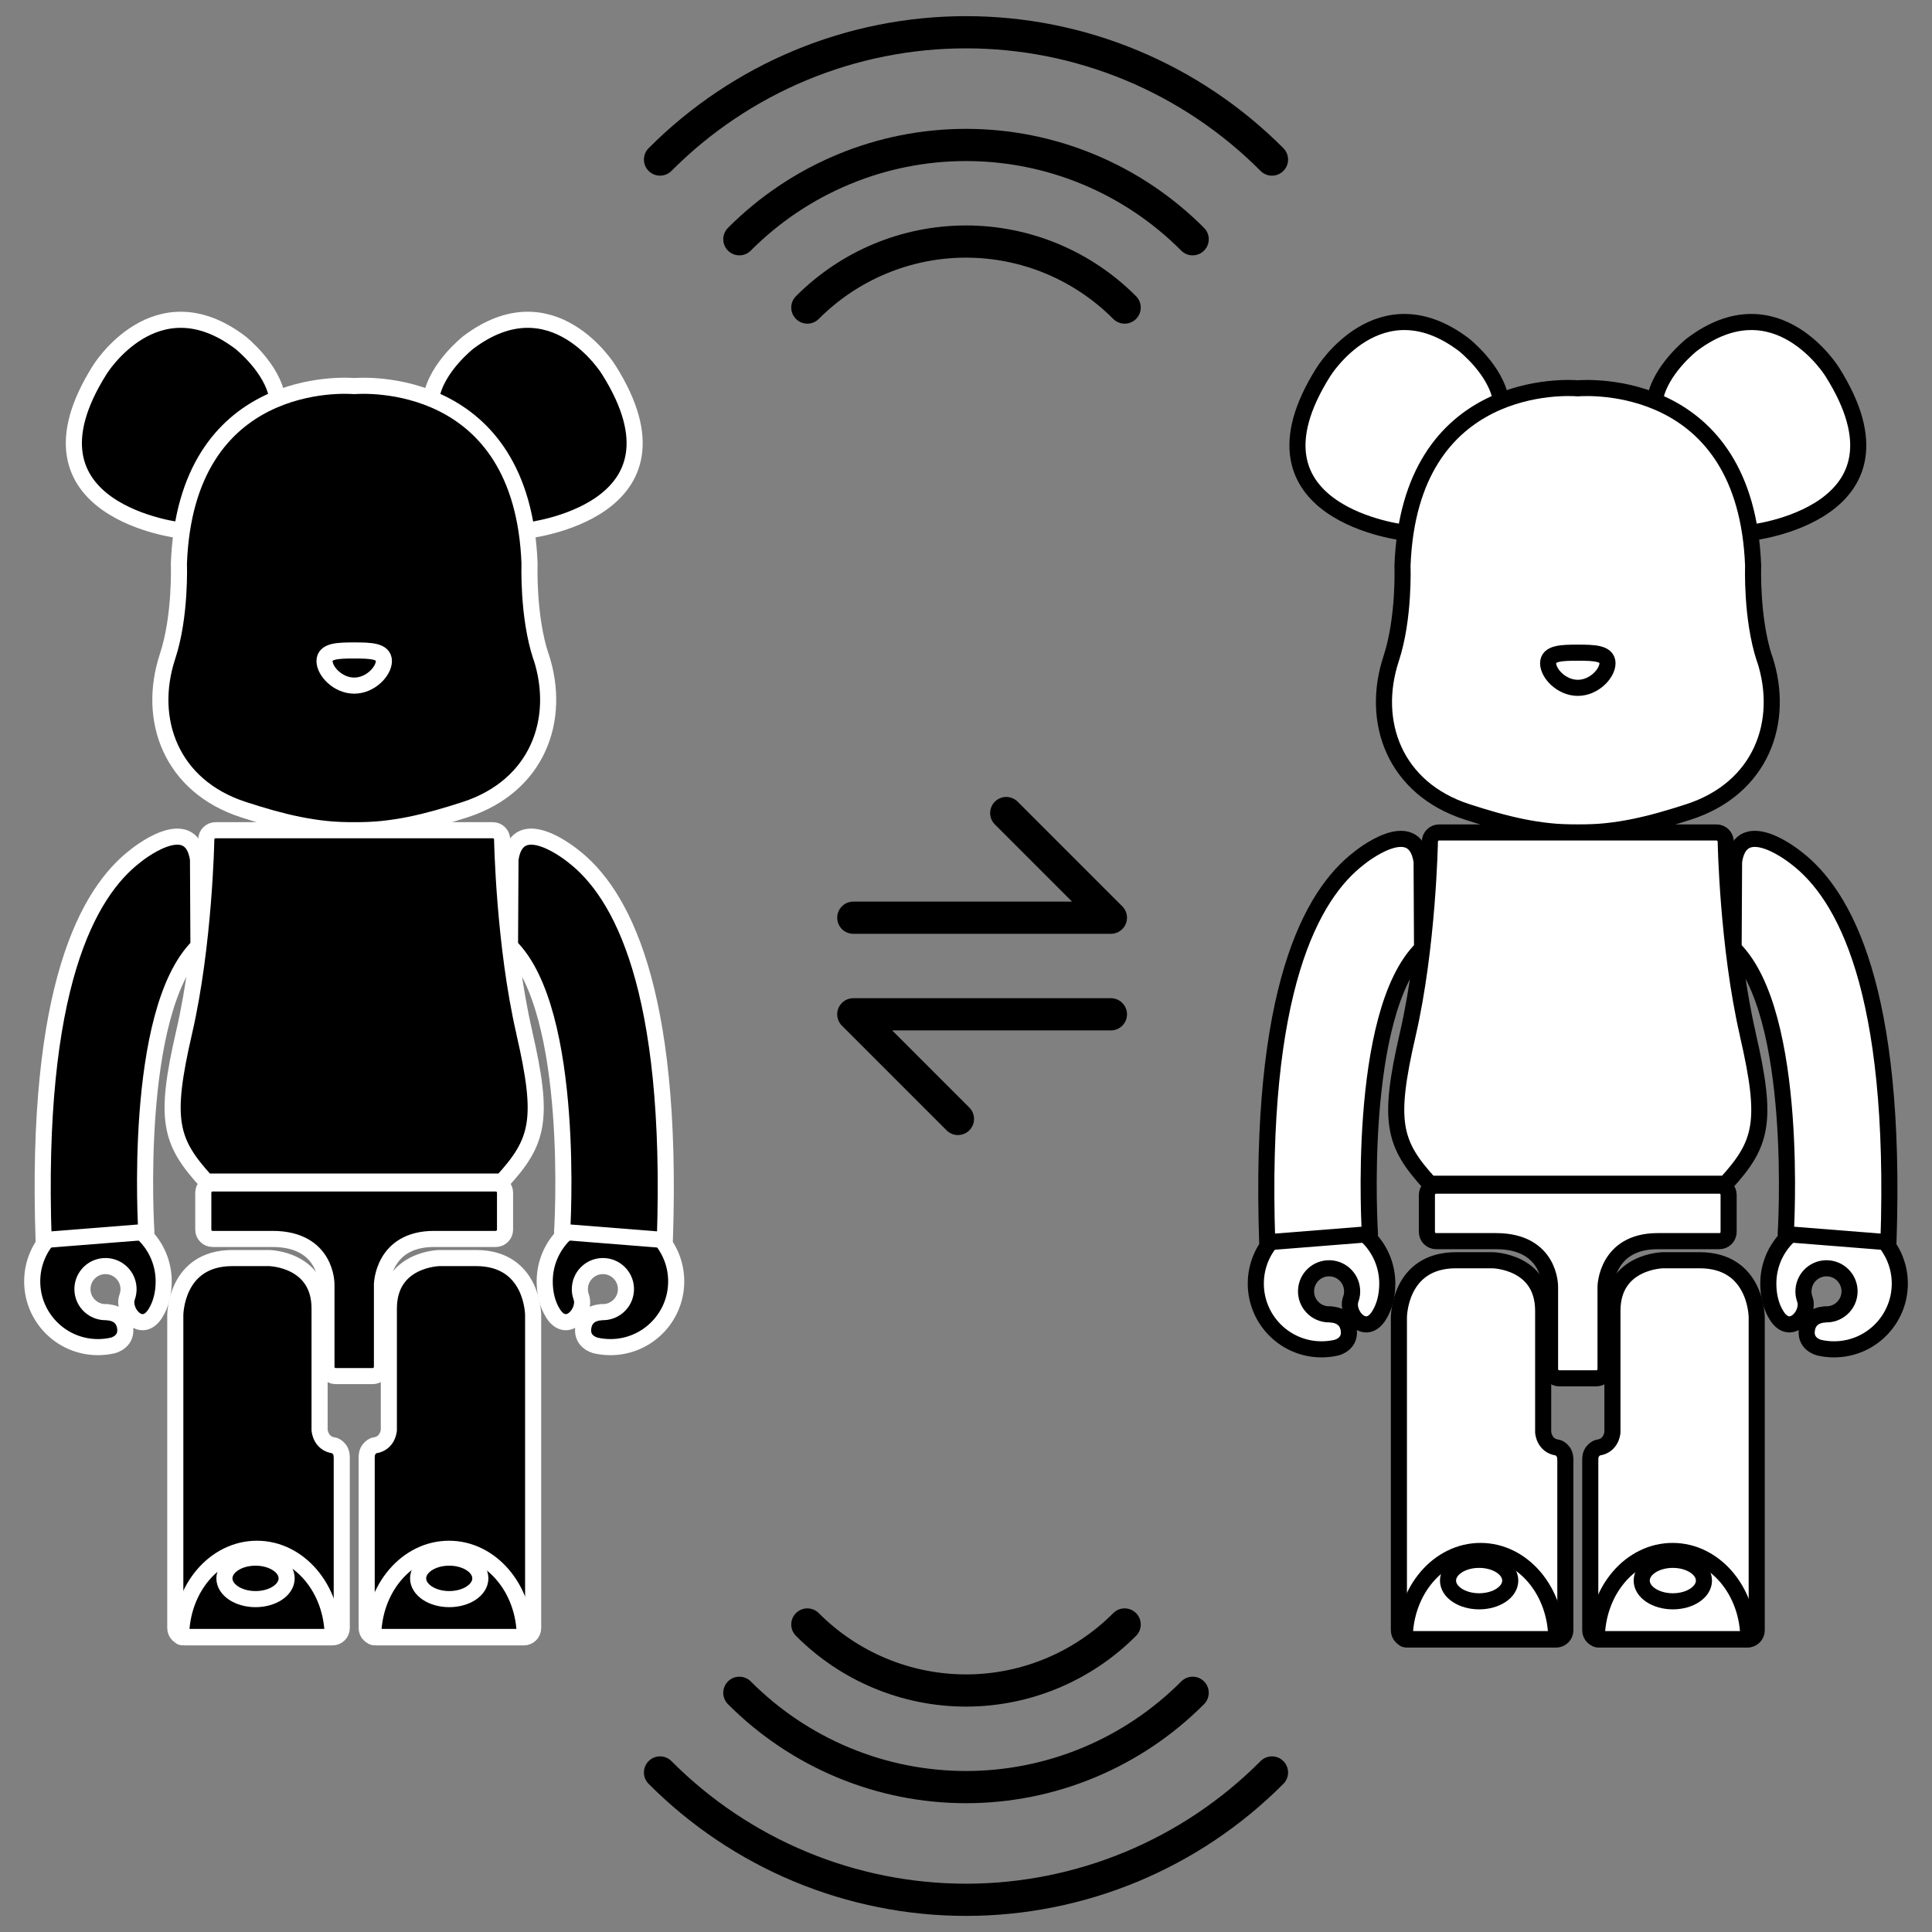 <svg width="120" height="120" viewBox="0 0 120 120" fill="none" xmlns="http://www.w3.org/2000/svg">
<rect x="0" y="0" width="120" height="120" fill="#808080" stroke="none"/>
<path fill-rule="evenodd" clip-rule="evenodd" d="M40.29 109.383C40.682 108.993 41.315 108.995 41.705 109.386C44.108 111.8 46.96 113.715 50.099 115.021C53.238 116.327 56.603 117 60 117C63.398 117 66.762 116.327 69.901 115.021C73.04 113.715 75.893 111.8 78.296 109.386C78.686 108.995 79.319 108.993 79.71 109.383C80.102 109.773 80.103 110.406 79.714 110.797C77.125 113.397 74.052 115.46 70.67 116.868C67.287 118.275 63.662 119 60 119C56.339 119 52.713 118.275 49.331 116.868C45.949 115.46 42.875 113.397 40.287 110.797C39.897 110.406 39.899 109.773 40.29 109.383ZM60 1.003C56.339 1.003 52.713 1.727 49.331 3.135C45.949 4.542 42.875 6.605 40.287 9.205C39.897 9.597 39.899 10.23 40.29 10.619C40.682 11.009 41.315 11.008 41.705 10.616C44.108 8.202 46.96 6.288 50.099 4.981C53.238 3.675 56.603 3.003 60 3.003C63.398 3.003 66.762 3.675 69.901 4.981C73.04 6.288 75.893 8.202 78.296 10.616C78.686 11.008 79.319 11.009 79.71 10.619C80.102 10.23 80.103 9.597 79.714 9.205C77.125 6.605 74.052 4.542 70.67 3.135C67.287 1.727 63.662 1.003 60 1.003ZM60 14.003C58.038 14.003 56.096 14.391 54.283 15.145C52.471 15.899 50.824 17.005 49.437 18.398C49.048 18.789 49.049 19.422 49.441 19.812C49.832 20.202 50.465 20.2 50.855 19.809C52.056 18.602 53.482 17.645 55.051 16.992C56.621 16.339 58.302 16.003 60 16.003C61.699 16.003 63.38 16.339 64.949 16.992C66.518 17.645 67.944 18.602 69.146 19.809C69.535 20.2 70.169 20.202 70.56 19.812C70.951 19.422 70.953 18.789 70.563 18.398C69.177 17.005 67.53 15.899 65.718 15.145C63.905 14.391 61.962 14.003 60 14.003ZM51.998 9.602C54.535 8.546 57.254 8.003 60 8.003C62.747 8.003 65.466 8.546 68.003 9.602C70.54 10.658 72.845 12.205 74.787 14.155C75.176 14.546 75.175 15.18 74.783 15.569C74.392 15.959 73.759 15.957 73.369 15.566C71.613 13.802 69.529 12.403 67.235 11.448C64.941 10.494 62.483 10.003 60 10.003C57.518 10.003 55.06 10.494 52.766 11.448C50.472 12.403 48.388 13.802 46.632 15.566C46.242 15.957 45.609 15.959 45.218 15.569C44.826 15.18 44.825 14.546 45.214 14.155C47.156 12.205 49.461 10.658 51.998 9.602ZM50.855 100.194C50.465 99.802 49.832 99.801 49.441 100.191C49.049 100.58 49.048 101.214 49.437 101.605C50.824 102.998 52.471 104.103 54.283 104.857C56.096 105.612 58.038 106 60 106C61.962 106 63.905 105.612 65.718 104.857C67.53 104.103 69.177 102.998 70.563 101.605C70.953 101.214 70.951 100.58 70.56 100.191C70.169 99.801 69.535 99.802 69.146 100.194C67.944 101.401 66.518 102.358 64.949 103.011C63.38 103.664 61.699 104 60 104C58.302 104 56.621 103.664 55.051 103.011C53.482 102.358 52.056 101.401 50.855 100.194ZM46.632 104.437C46.242 104.046 45.609 104.044 45.218 104.434C44.826 104.824 44.825 105.457 45.214 105.848C47.156 107.798 49.461 109.345 51.998 110.401C54.535 111.457 57.254 112 60 112C62.747 112 65.466 111.457 68.003 110.401C70.54 109.345 72.845 107.798 74.787 105.848C75.176 105.457 75.175 104.824 74.783 104.434C74.392 104.044 73.759 104.046 73.369 104.437C71.613 106.201 69.529 107.6 67.235 108.555C64.941 109.509 62.483 110 60 110C57.518 110 55.06 109.509 52.766 108.555C50.472 107.6 48.388 106.201 46.632 104.437Z" fill="black"/>
<path d="M69 63L53 63L59.5 69.5" stroke="black" stroke-width="2" stroke-linecap="round" stroke-linejoin="round"/>
<path d="M53 57L69 57L62.5 50.5" stroke="black" stroke-width="2" stroke-linecap="round" stroke-linejoin="round"/>
<path d="M100 80H104" stroke="black" stroke-width="1.5" stroke-linecap="round"/>
<path d="M86.758 54.167H90.607C90.923 54.167 91.182 54.426 91.182 54.742V56.294C91.182 56.61 90.923 56.869 90.607 56.869H86.758C86.442 56.869 86.183 56.614 86.183 56.294V54.742C86.183 54.426 86.442 54.167 86.758 54.167Z" fill="white" stroke="black" stroke-linecap="round" stroke-linejoin="round"/>
<path d="M83.028 83.701C82.724 83.773 82.408 83.81 82.084 83.81C79.831 83.81 78 81.983 78 79.726C78 77.47 79.827 75.643 82.084 75.643C84.34 75.643 86.167 77.47 86.167 79.726C86.167 80.447 86.009 81.14 85.653 81.707C84.822 83.04 83.607 81.659 83.882 80.747L83.907 80.674C83.968 80.496 83.996 80.306 83.98 80.111C83.927 79.321 83.242 78.726 82.456 78.778C81.666 78.831 81.071 79.516 81.124 80.302C81.176 81.091 81.861 81.687 82.651 81.634L82.7 81.651C82.7 81.651 83.558 81.651 83.749 82.469C83.98 83.47 83.032 83.697 83.032 83.697L83.028 83.701Z" fill="white" stroke="black" stroke-linecap="round" stroke-linejoin="round"/>
<path d="M88.299 53.508L88.327 58.909C84.207 62.96 85.09 76.653 85.09 76.653L78.71 77.16C78.171 61.425 81.469 55.567 84.41 53.306C84.41 53.306 87.853 50.47 88.299 53.508Z" fill="white" stroke="black" stroke-linecap="round" stroke-linejoin="round"/>
<path d="M105.397 54.167H109.246C109.562 54.167 109.821 54.426 109.821 54.742V56.294C109.821 56.61 109.562 56.869 109.246 56.869H105.397C105.081 56.869 104.822 56.614 104.822 56.294V54.742C104.822 54.426 105.081 54.167 105.397 54.167Z" fill="white" stroke="black" stroke-linecap="round" stroke-linejoin="round"/>
<path d="M112.972 83.701C113.276 83.773 113.592 83.81 113.916 83.81C116.169 83.81 118 81.983 118 79.726C118 77.47 116.173 75.643 113.916 75.643C111.66 75.643 109.833 77.47 109.833 79.726C109.833 80.447 109.991 81.14 110.347 81.707C111.178 83.04 112.393 81.659 112.117 80.747L112.093 80.674C112.032 80.496 112.004 80.306 112.02 80.111C112.073 79.321 112.758 78.726 113.543 78.778C114.333 78.831 114.929 79.516 114.876 80.302C114.824 81.091 114.139 81.687 113.349 81.634L113.3 81.651C113.3 81.651 112.442 81.651 112.251 82.469C112.02 83.47 112.968 83.697 112.968 83.697L112.972 83.701Z" fill="white" stroke="black" stroke-linecap="round" stroke-linejoin="round"/>
<path d="M107.706 53.508L107.677 58.909C111.797 62.96 110.914 76.653 110.914 76.653L117.295 77.16C117.834 61.425 114.536 55.567 111.595 53.306C111.595 53.306 108.151 50.47 107.706 53.508Z" fill="white" stroke="black" stroke-linecap="round" stroke-linejoin="round"/>
<path d="M87.314 33.097C87.314 33.097 76.623 31.951 82.197 23.107C82.197 23.107 85.673 17.443 90.924 21.41C90.924 21.41 92.925 22.985 93.221 24.853C93.529 26.802 87.314 33.101 87.314 33.101V33.097Z" fill="white" stroke="black" stroke-linecap="round" stroke-linejoin="round"/>
<path d="M108.692 33.097C108.692 33.097 119.384 31.951 113.809 23.107C113.809 23.107 110.333 17.443 105.083 21.41C105.083 21.41 103.081 22.985 102.785 24.853C102.478 26.802 108.692 33.101 108.692 33.101V33.097Z" fill="white" stroke="black" stroke-linecap="round" stroke-linejoin="round"/>
<path d="M102.956 77.09C99.768 77.09 99.723 79.918 99.723 79.918V85.035C99.723 85.351 99.468 85.61 99.148 85.61H96.851C96.535 85.61 96.276 85.351 96.276 85.035V79.918C96.276 79.918 96.32 77.09 92.925 77.09H89.202C88.886 77.09 88.627 76.835 88.627 76.515V74.218C88.627 73.902 88.882 73.643 89.202 73.643H106.793C107.109 73.643 107.368 73.898 107.368 74.218V76.515C107.368 76.831 107.113 77.09 106.793 77.09H102.952H102.956Z" fill="white" stroke="black" stroke-linecap="round" stroke-linejoin="round"/>
<path d="M97.227 90.625V101.259C97.227 101.575 96.971 101.834 96.651 101.834H87.463C87.147 101.834 86.888 101.579 86.888 101.259V81.821C86.888 81.821 86.888 78.276 90.433 78.276H92.709C92.709 78.276 95.849 78.325 95.849 81.416V88.956C95.849 88.956 95.898 89.814 96.761 89.916C96.761 89.916 97.227 90.066 97.222 90.625H97.227Z" fill="white" stroke="black" stroke-linecap="round" stroke-linejoin="round"/>
<path d="M98.774 90.625V101.259C98.774 101.575 99.029 101.834 99.349 101.834H108.537C108.853 101.834 109.113 101.579 109.113 101.259V81.821C109.113 81.821 109.113 78.276 105.568 78.276H103.291C103.291 78.276 100.151 78.325 100.151 81.416V88.956C100.151 88.956 100.103 89.814 99.24 89.916C99.24 89.916 98.774 90.066 98.778 90.625H98.774Z" fill="white" stroke="black" stroke-linecap="round" stroke-linejoin="round"/>
<path d="M96.664 101.81C96.664 98.784 94.557 96.333 91.956 96.333C89.355 96.333 87.249 98.784 87.249 101.81H96.664Z" fill="white" stroke="black" stroke-linecap="round" stroke-linejoin="round"/>
<path d="M91.871 99.46C92.941 99.46 93.804 98.885 93.804 98.172C93.804 97.459 92.937 96.884 91.871 96.884C90.806 96.884 89.939 97.459 89.939 98.172C89.939 98.885 90.806 99.46 91.871 99.46Z" fill="white" stroke="black" stroke-linecap="round" stroke-linejoin="round"/>
<path d="M108.594 101.81C108.594 98.784 106.488 96.333 103.887 96.333C101.286 96.333 99.179 98.784 99.179 101.81H108.594Z" fill="white" stroke="black" stroke-linecap="round" stroke-linejoin="round"/>
<path d="M103.903 99.46C104.972 99.46 105.835 98.885 105.835 98.172C105.835 97.459 104.968 96.884 103.903 96.884C102.837 96.884 101.97 97.459 101.97 98.172C101.97 98.885 102.837 99.46 103.903 99.46Z" fill="white" stroke="black" stroke-linecap="round" stroke-linejoin="round"/>
<path d="M109.596 40.911C108.769 38.395 108.891 35.154 108.891 35.154C108.453 23.426 98.536 24.078 98.001 24.119C97.462 24.074 87.545 23.422 87.111 35.154C87.111 35.154 87.237 38.399 86.406 40.911C85.11 44.849 86.629 48.973 91.122 50.427C93.496 51.197 95.582 51.728 98.005 51.712C100.424 51.728 102.514 51.197 104.888 50.427C109.377 48.969 110.896 44.849 109.604 40.911H109.596Z" fill="white" stroke="black" stroke-linecap="round" stroke-linejoin="round"/>
<path d="M99.844 41.195C99.844 41.823 99.017 42.723 98.001 42.723C96.984 42.723 96.157 41.827 96.157 41.195C96.157 40.563 96.984 40.539 98.001 40.539C99.017 40.539 99.844 40.563 99.844 41.195Z" fill="white" stroke="black" stroke-linecap="round" stroke-linejoin="round"/>
<path d="M108.562 64.248C107.302 58.791 107.188 52.28 107.188 52.28C107.188 51.964 106.933 51.705 106.613 51.705H89.387C89.071 51.705 88.812 51.96 88.812 52.28C88.812 52.28 88.698 58.791 87.438 64.248C86.178 69.705 86.547 71.046 88.812 73.525H107.184C109.449 71.046 109.818 69.705 108.558 64.248H108.562Z" fill="white" stroke="black" stroke-linecap="round" stroke-linejoin="round"/>
<path d="M10.758 54.029H14.607C14.923 54.029 15.182 54.289 15.182 54.605V56.156C15.182 56.472 14.923 56.731 14.607 56.731H10.758C10.442 56.731 10.183 56.476 10.183 56.156V54.605C10.183 54.289 10.442 54.029 10.758 54.029Z" fill="black" stroke="white" stroke-linecap="round" stroke-linejoin="round"/>
<path d="M7.028 83.563C6.724 83.636 6.408 83.672 6.084 83.672C3.831 83.672 2 81.845 2 79.589C2 77.332 3.827 75.505 6.084 75.505C8.34 75.505 10.167 77.332 10.167 79.589C10.167 80.31 10.009 81.002 9.653 81.57C8.822 82.903 7.607 81.521 7.882 80.609L7.907 80.537C7.968 80.358 7.996 80.168 7.98 79.973C7.927 79.183 7.242 78.588 6.456 78.641C5.666 78.693 5.071 79.378 5.124 80.164C5.176 80.954 5.861 81.549 6.651 81.497L6.699 81.513C6.699 81.513 7.558 81.513 7.749 82.331C7.98 83.332 7.032 83.559 7.032 83.559L7.028 83.563Z" fill="black" stroke="white" stroke-linecap="round" stroke-linejoin="round"/>
<path d="M12.299 53.37L12.327 58.77C8.207 62.822 9.09 76.515 9.09 76.515L2.71 77.021C2.171 61.286 5.469 55.428 8.41 53.167C8.41 53.167 11.853 50.331 12.299 53.37Z" fill="black" stroke="white" stroke-linecap="round" stroke-linejoin="round"/>
<path d="M29.397 54.029H33.246C33.562 54.029 33.821 54.289 33.821 54.605V56.156C33.821 56.472 33.562 56.731 33.246 56.731H29.397C29.081 56.731 28.822 56.476 28.822 56.156V54.605C28.822 54.289 29.081 54.029 29.397 54.029Z" fill="black" stroke="white" stroke-linecap="round" stroke-linejoin="round"/>
<path d="M36.972 83.563C37.276 83.636 37.592 83.672 37.916 83.672C40.169 83.672 42 81.845 42 79.589C42 77.332 40.173 75.505 37.916 75.505C35.66 75.505 33.833 77.332 33.833 79.589C33.833 80.31 33.99 81.002 34.347 81.57C35.178 82.903 36.393 81.521 36.117 80.609L36.093 80.537C36.032 80.358 36.004 80.168 36.02 79.973C36.073 79.183 36.758 78.588 37.544 78.641C38.334 78.693 38.929 79.378 38.876 80.164C38.824 80.954 38.139 81.549 37.349 81.497L37.3 81.513C37.3 81.513 36.441 81.513 36.251 82.331C36.02 83.332 36.968 83.559 36.968 83.559L36.972 83.563Z" fill="black" stroke="white" stroke-linecap="round" stroke-linejoin="round"/>
<path d="M31.706 53.37L31.677 58.77C35.797 62.822 34.914 76.515 34.914 76.515L41.295 77.021C41.834 61.286 38.536 55.428 35.595 53.167C35.595 53.167 32.151 50.331 31.706 53.37Z" fill="black" stroke="white" stroke-linecap="round" stroke-linejoin="round"/>
<path d="M11.314 32.96C11.314 32.96 0.623 31.813 6.197 22.969C6.197 22.969 9.673 17.306 14.924 21.272C14.924 21.272 16.925 22.848 17.221 24.715C17.529 26.664 11.314 32.964 11.314 32.964V32.96Z" fill="black" stroke="white" stroke-linecap="round" stroke-linejoin="round"/>
<path d="M32.692 32.96C32.692 32.96 43.384 31.813 37.809 22.969C37.809 22.969 34.333 17.306 29.083 21.272C29.083 21.272 27.081 22.848 26.785 24.715C26.478 26.664 32.692 32.964 32.692 32.964V32.96Z" fill="black" stroke="white" stroke-linecap="round" stroke-linejoin="round"/>
<path d="M26.957 76.953C23.768 76.953 23.724 79.78 23.724 79.78V84.897C23.724 85.213 23.469 85.472 23.149 85.472H20.852C20.535 85.472 20.276 85.213 20.276 84.897V79.78C20.276 79.78 20.321 76.953 16.926 76.953H13.203C12.887 76.953 12.627 76.697 12.627 76.377V74.08C12.627 73.764 12.883 73.505 13.203 73.505H30.793C31.109 73.505 31.369 73.76 31.369 74.08V76.377C31.369 76.693 31.113 76.953 30.793 76.953H26.953H26.957Z" fill="black" stroke="white" stroke-linecap="round" stroke-linejoin="round"/>
<path d="M21.227 90.488V101.123C21.227 101.439 20.972 101.698 20.652 101.698H11.463C11.148 101.698 10.888 101.443 10.888 101.123V81.684C10.888 81.684 10.888 78.14 14.433 78.14H16.71C16.71 78.14 19.85 78.188 19.85 81.279V88.819C19.85 88.819 19.898 89.678 20.761 89.779C20.761 89.779 21.227 89.929 21.223 90.488H21.227Z" fill="black" stroke="white" stroke-linecap="round" stroke-linejoin="round"/>
<path d="M22.775 90.488V101.123C22.775 101.439 23.03 101.698 23.35 101.698H32.538C32.855 101.698 33.114 101.443 33.114 101.123V81.684C33.114 81.684 33.114 78.14 29.569 78.14H27.292C27.292 78.14 24.152 78.188 24.152 81.279V88.819C24.152 88.819 24.104 89.678 23.241 89.779C23.241 89.779 22.775 89.929 22.779 90.488H22.775Z" fill="black" stroke="white" stroke-linecap="round" stroke-linejoin="round"/>
<path d="M20.664 101.675C20.664 98.648 18.558 96.197 15.957 96.197C13.356 96.197 11.249 98.648 11.249 101.675H20.664Z" fill="black" stroke="white" stroke-linecap="round" stroke-linejoin="round"/>
<path d="M15.871 99.324C16.941 99.324 17.804 98.748 17.804 98.035C17.804 97.322 16.937 96.747 15.871 96.747C14.806 96.747 13.939 97.322 13.939 98.035C13.939 98.748 14.806 99.324 15.871 99.324Z" fill="black" stroke="white" stroke-linecap="round" stroke-linejoin="round"/>
<path d="M32.595 101.675C32.595 98.648 30.488 96.197 27.887 96.197C25.286 96.197 23.18 98.648 23.18 101.675H32.595Z" fill="black" stroke="white" stroke-linecap="round" stroke-linejoin="round"/>
<path d="M27.903 99.324C28.972 99.324 29.835 98.748 29.835 98.035C29.835 97.322 28.968 96.747 27.903 96.747C26.837 96.747 25.97 97.322 25.97 98.035C25.97 98.748 26.837 99.324 27.903 99.324Z" fill="black" stroke="white" stroke-linecap="round" stroke-linejoin="round"/>
<path d="M33.596 40.772C32.769 38.257 32.891 35.016 32.891 35.016C32.453 23.287 22.536 23.939 22.001 23.98C21.462 23.935 11.545 23.283 11.111 35.016C11.111 35.016 11.237 38.261 10.406 40.772C9.11 44.71 10.629 48.834 15.122 50.289C17.496 51.059 19.582 51.589 22.005 51.573C24.424 51.589 26.514 51.059 28.888 50.289C33.377 48.83 34.896 44.71 33.604 40.772H33.596Z" fill="black" stroke="white" stroke-linecap="round" stroke-linejoin="round"/>
<path d="M23.844 41.058C23.844 41.686 23.017 42.585 22.001 42.585C20.984 42.585 20.157 41.69 20.157 41.058C20.157 40.426 20.984 40.401 22.001 40.401C23.017 40.401 23.844 40.426 23.844 41.058Z" fill="black" stroke="white" stroke-linecap="round" stroke-linejoin="round"/>
<path d="M32.562 64.11C31.302 58.653 31.188 52.143 31.188 52.143C31.188 51.827 30.933 51.567 30.613 51.567H13.387C13.071 51.567 12.812 51.823 12.812 52.143C12.812 52.143 12.698 58.653 11.438 64.11C10.178 69.567 10.547 70.908 12.812 73.388H31.184C33.449 70.908 33.818 69.567 32.558 64.11H32.562Z" fill="black" stroke="white" stroke-linecap="round" stroke-linejoin="round"/>
</svg>
